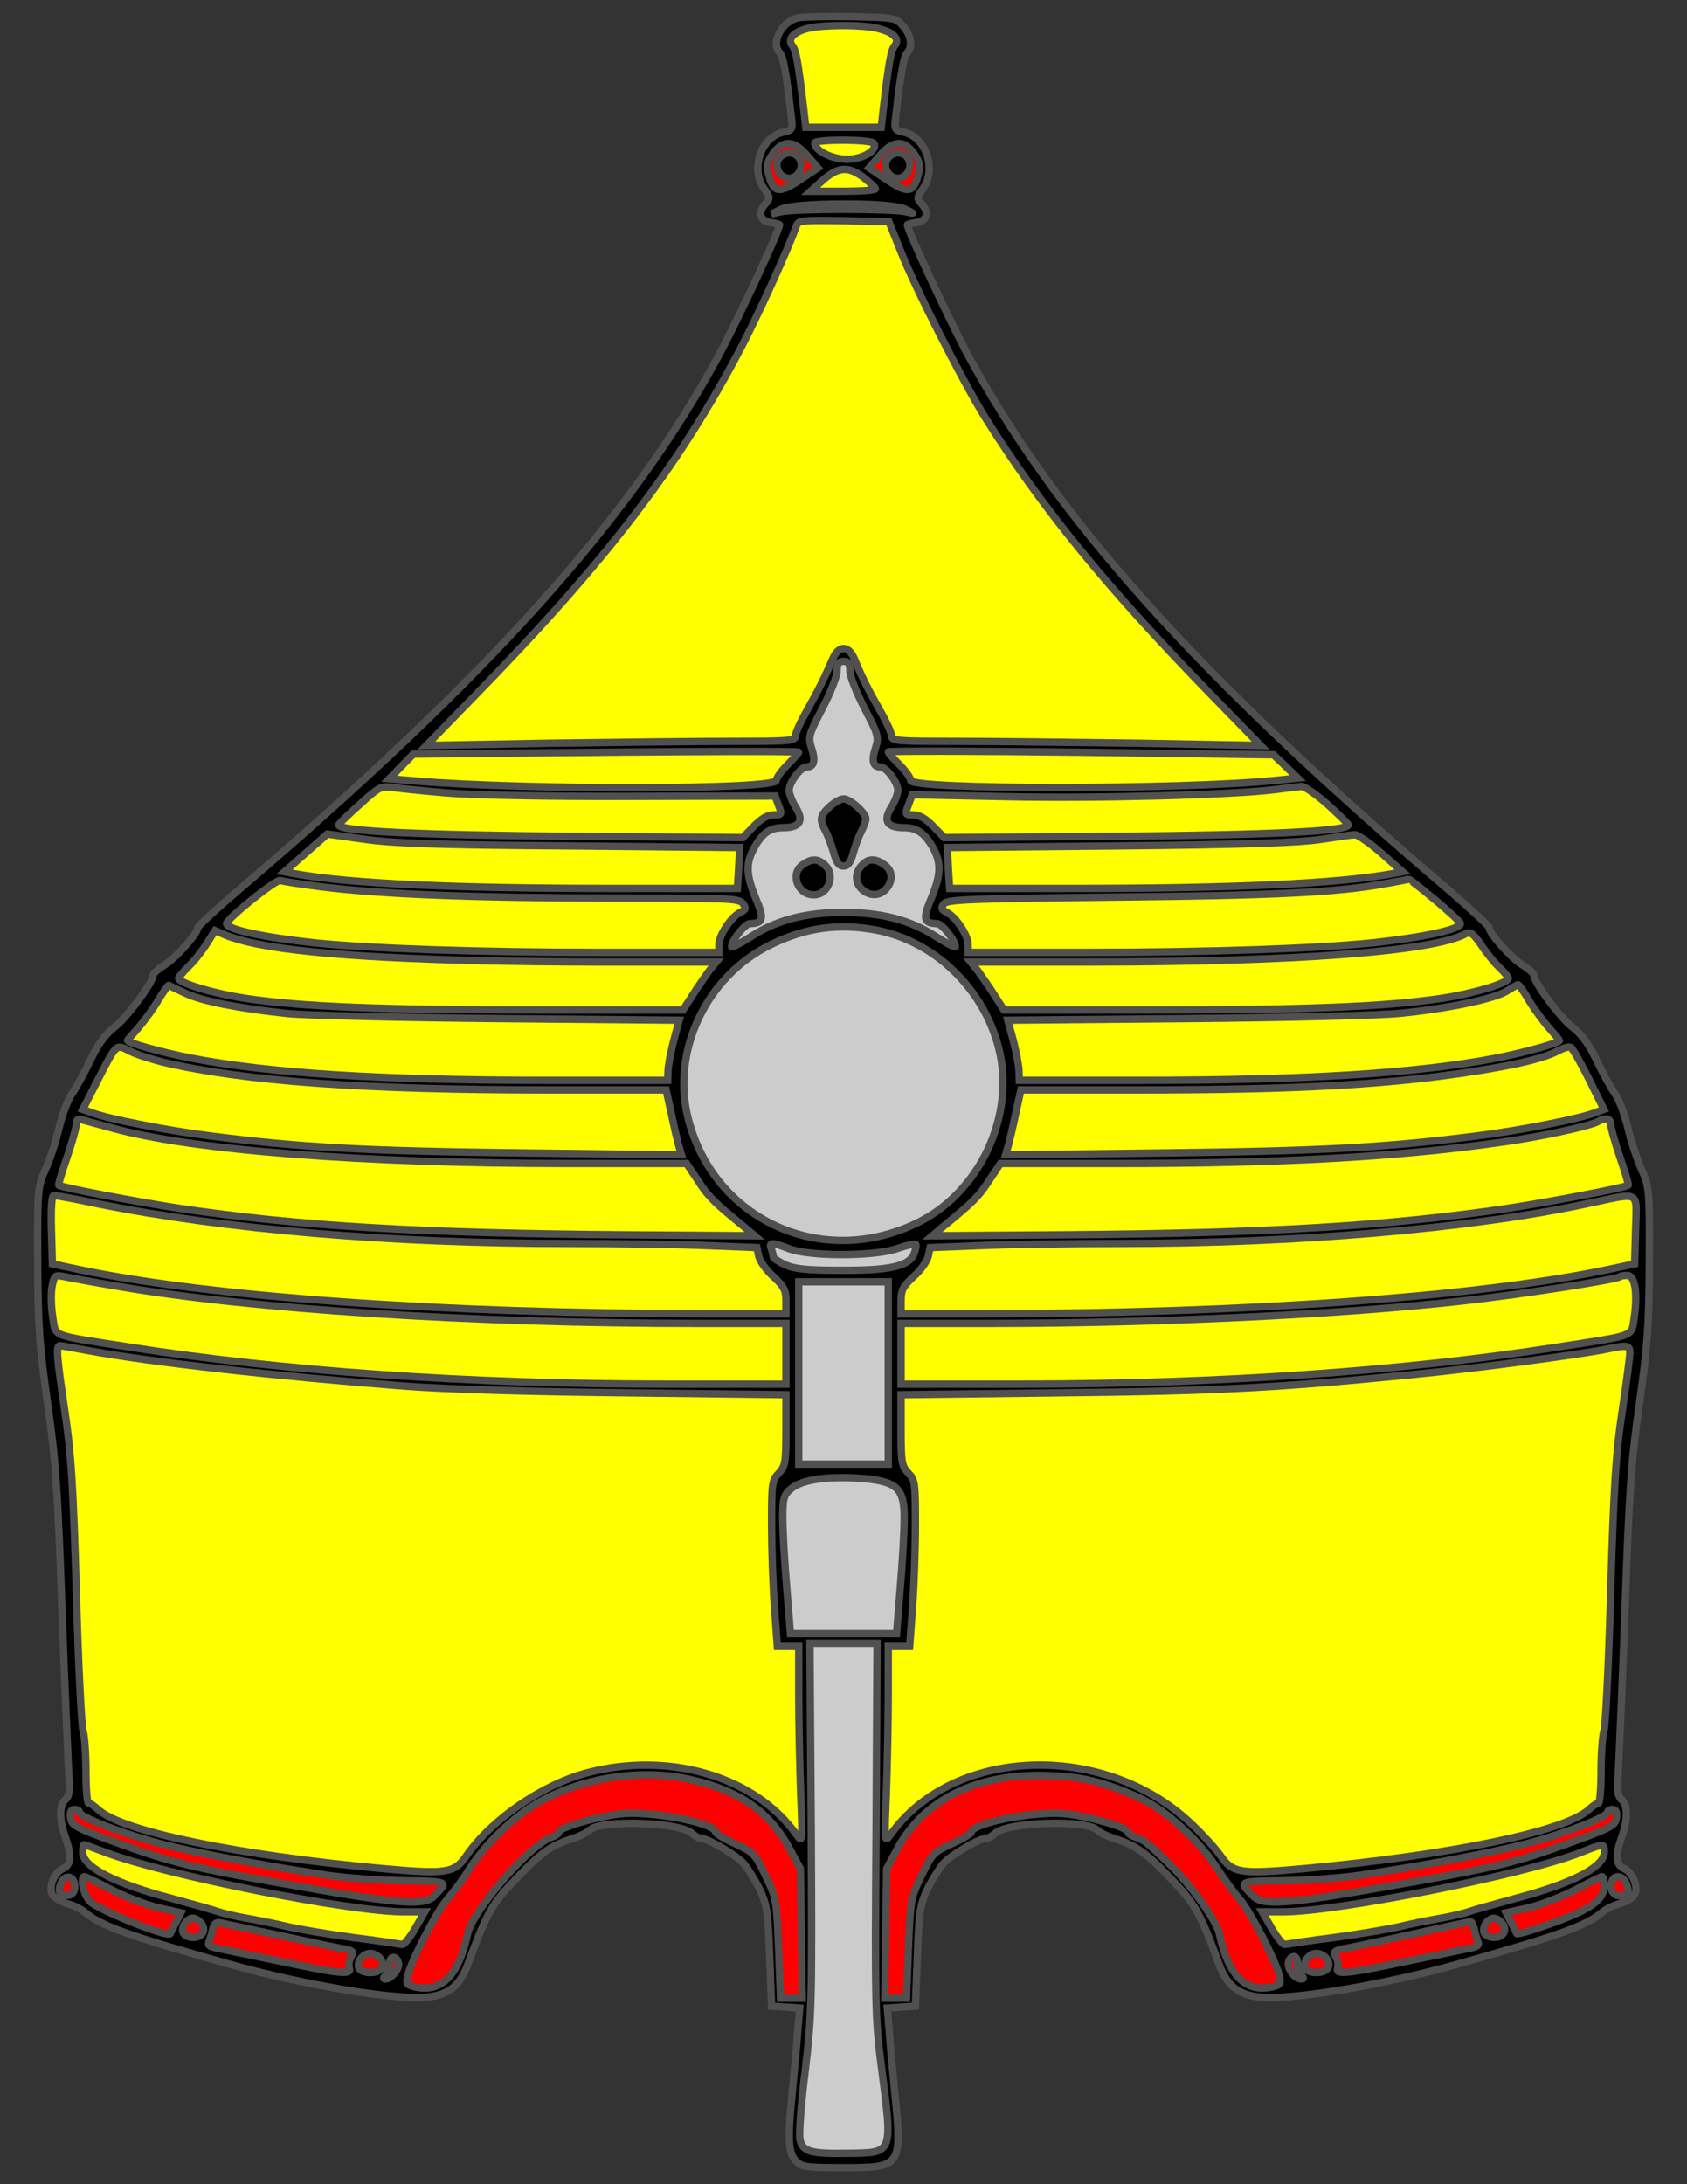 <?xml version="1.0" encoding="UTF-8" standalone="no"?>
<svg
   version="1.1"
   viewBox="67.5 60.75 229.5 297"
   width="229.5"
   height="297"
   preserveAspectRatio="xMidYMid meet"
   zoomAndPan="magnify"
   contentScriptType="application/ecmascript"
   contentStyleType="text/css"
   id="svg4685"
   xmlns="http://www.w3.org/2000/svg"
   xmlns:svg="http://www.w3.org/2000/svg"
   xmlns:rdf="http://www.w3.org/1999/02/22-rdf-syntax-ns#"
   xmlns:cc="http://creativecommons.org/ns#"
   xmlns:dc="http://purl.org/dc/elements/1.1/">
  <rect x="67.5" y="60.75" width="229.5" height="297" fill="#333333" stroke="none"/>
  <defs
     id="defs4402" />
  <g
     stroke="#505050"
     fill="#ffff00"
     stroke-opacity="1"
     stroke-dasharray="none"
     fill-opacity="1"
     id="g4683">
    <title
       id="title4406">Helm, Turkish</title>
    <g
       id="g4673">
      <title
         id="title4408">Art</title>
      <g
         id="g4671">
        <g
           id="g4413">
          <g
             id="outline-0">
            <path
               d="M 176.292 63.147 C 173.944 63.451 172.248 66.582 173.596 67.93 C 174.031 68.365 174.51 70.887 175.118 76.41 C 175.379 78.367 175.336 78.41 174.075 78.715 C 171.031 79.367 169.552 83.715 171.422 86.368 C 172.292 87.586 172.292 87.716 171.596 88.499 C 170.552 89.629 170.9 90.847 172.379 91.021 C 173.031 91.108 173.553 91.238 173.553 91.325 C 173.553 92.065 168.117 103.719 165.639 108.415 C 153.637 130.897 134.112 152.683 99.758 181.949 C 96.801 184.471 94.409 186.689 94.409 186.907 C 94.409 187.689 91.409 191.038 89.843 191.994 C 89.017 192.516 88.321 193.125 88.321 193.386 C 88.321 194.343 84.668 199.256 83.016 200.474 C 81.842 201.387 80.842 202.735 79.842 204.823 C 79.059 206.475 77.928 208.562 77.319 209.432 C 76.711 210.302 75.928 212.433 75.537 214.129 C 75.145 215.824 74.319 218.347 73.71 219.695 C 72.623 222.173 72.579 222.347 72.623 232.436 C 72.666 241.263 72.884 243.873 73.971 251.57 C 75.058 259.18 75.363 263.267 75.928 279.618 C 76.319 290.141 76.754 300.143 76.841 301.839 C 77.015 304.274 76.928 305.013 76.406 305.448 C 75.537 306.187 75.537 308.188 76.363 310.492 C 77.276 313.058 77.189 314.363 76.058 314.841 C 74.797 315.406 74.058 317.45 74.667 318.45 C 74.928 318.842 75.841 319.364 76.711 319.624 C 77.537 319.842 78.58 320.364 79.015 320.755 C 81.233 322.625 84.886 323.93 98.758 327.843 C 108.672 330.626 121.022 332.714 125.458 332.322 C 128.502 332.061 130.111 330.757 131.198 327.713 C 133.764 320.755 134.416 319.624 137.808 316.102 C 141.243 312.536 142.417 311.71 145.505 310.71 C 146.461 310.406 147.462 309.884 147.766 309.579 C 149.244 308.144 160.072 308.492 161.638 310.058 C 162.029 310.406 162.551 310.71 162.812 310.71 C 163.769 310.71 167.552 312.928 168.639 314.102 C 169.204 314.754 170.204 316.363 170.857 317.668 C 171.857 319.842 171.987 320.712 172.205 326.8 L 172.466 333.54 L 174.379 333.67 L 176.292 333.801 L 175.988 337.367 C 175.858 339.323 175.51 342.802 175.292 345.063 C 174.64 351.63 174.727 353.456 175.727 354.543 C 176.553 355.413 177.032 355.5 182.25 355.5 C 190.164 355.5 190.251 355.413 189.208 345.063 C 188.99 342.802 188.642 339.323 188.512 337.367 L 188.208 333.801 L 190.121 333.67 L 192.034 333.54 L 192.295 326.8 C 192.513 320.712 192.643 319.842 193.643 317.668 C 194.296 316.363 195.296 314.754 195.861 314.102 C 196.948 312.928 200.731 310.71 201.688 310.71 C 201.949 310.71 202.471 310.406 202.862 310.058 C 204.428 308.492 215.256 308.144 216.734 309.579 C 217.038 309.884 218.039 310.406 218.995 310.71 C 222.083 311.71 223.257 312.536 226.692 316.102 C 230.084 319.624 230.736 320.755 233.302 327.713 C 234.389 330.757 235.998 332.061 239.042 332.322 C 243.478 332.714 255.828 330.626 265.742 327.843 C 279.614 323.93 283.267 322.625 285.485 320.755 C 285.92 320.364 286.963 319.842 287.789 319.624 C 288.659 319.364 289.572 318.842 289.833 318.45 C 290.442 317.45 289.703 315.406 288.442 314.841 C 287.311 314.363 287.224 313.058 288.137 310.492 C 288.964 308.188 288.964 306.187 288.094 305.448 C 287.572 305.013 287.485 304.274 287.659 301.839 C 287.746 300.143 288.181 290.141 288.572 279.618 C 289.137 263.267 289.442 259.18 290.529 251.57 C 291.616 243.873 291.834 241.263 291.877 232.436 C 291.921 222.347 291.877 222.173 290.79 219.695 C 290.181 218.347 289.355 215.824 288.964 214.129 C 288.572 212.433 287.789 210.302 287.181 209.432 C 286.572 208.562 285.441 206.475 284.658 204.823 C 283.658 202.735 282.658 201.387 281.484 200.474 C 279.832 199.256 276.179 194.343 276.179 193.386 C 276.179 193.125 275.483 192.516 274.657 191.994 C 273.091 191.038 270.091 187.689 270.091 186.907 C 270.091 186.689 267.699 184.471 264.786 181.949 C 230.388 152.683 210.863 130.897 198.861 108.415 C 196.383 103.719 190.947 92.065 190.947 91.325 C 190.947 91.238 191.469 91.108 192.121 91.021 C 193.6 90.847 193.948 89.629 192.904 88.499 C 192.208 87.716 192.208 87.586 193.078 86.368 C 194.948 83.715 193.469 79.367 190.425 78.715 C 189.164 78.41 189.121 78.367 189.382 76.41 C 189.99 70.887 190.469 68.365 190.904 67.93 C 191.686 67.147 191.469 65.582 190.382 64.321 C 189.338 63.147 189.251 63.147 183.511 63.016 C 180.293 62.973 177.032 63.016 176.292 63.147 Z"
               fill="black"
               id="path4410" />
          </g>
        </g>
        <g
           id="g4417">
          <path
             d="M 186.773 64.582 C 189.034 65.104 189.99 66.017 189.208 66.973 C 188.686 67.582 188.381 69.452 187.642 75.758 L 187.381 78.062 L 182.25 78.062 L 177.119 78.062 L 176.858 75.758 C 176.119 69.452 175.814 67.582 175.292 66.973 C 174.553 66.06 175.466 65.06 177.51 64.582 C 179.554 64.103 184.729 64.103 186.773 64.582 Z"
             id="path4415" />
        </g>
        <g
           id="g4421">
          <path
             d="M 186.381 80.237 C 186.946 81.15 184.903 82.411 182.728 82.411 C 180.685 82.411 178.336 81.237 178.336 80.193 C 178.336 79.671 186.033 79.671 186.381 80.237 Z"
             id="path4419" />
        </g>
        <g
           id="g4426">
          <g
             id="garnished-0">
            <path
               d="M 177.336 81.933 L 178.771 83.585 L 176.292 85.237 C 173.466 87.107 172.727 86.977 172.074 84.498 C 171.77 83.237 171.857 82.759 172.683 81.585 C 174.075 79.715 175.553 79.845 177.336 81.933 Z"
               fill="#ff0000"
               id="path4423" />
          </g>
        </g>
        <g
           id="g4431">
          <g
             id="garnished-1">
            <path
               d="M 191.817 81.585 C 192.643 82.759 192.73 83.237 192.426 84.498 C 191.773 86.977 191.034 87.107 188.208 85.237 L 185.729 83.585 L 187.164 81.933 C 188.947 79.845 190.425 79.715 191.817 81.585 Z"
               fill="#ff0000"
               id="path4428" />
          </g>
        </g>
        <g
           id="g4435">
          <path
             d="M 184.99 84.89 C 185.859 85.585 186.555 86.238 186.599 86.412 C 186.599 86.629 184.598 86.759 182.163 86.759 L 177.771 86.759 L 179.467 85.237 C 181.554 83.411 182.902 83.324 184.99 84.89 Z"
             id="path4433" />
        </g>
        <g
           id="g4440">
          <g
             id="garnished-2">
            <path
               d="M 190.556 89.151 C 191.991 89.847 191.991 89.847 190.73 89.542 C 189.034 89.108 175.466 89.108 173.77 89.542 L 172.466 89.847 L 173.77 89.195 C 175.684 88.281 188.555 88.238 190.556 89.151 Z"
               fill="#ff0000"
               id="path4437" />
          </g>
        </g>
        <g
           id="g4444">
          <path
             d="M 189.99 94.804 C 192.034 99.979 198.383 112.459 201.514 117.504 C 209.124 129.68 218.082 140.681 232.476 155.423 L 238.999 162.12 L 222.518 161.815 C 213.429 161.685 202.123 161.555 197.383 161.555 C 189.469 161.555 188.773 161.511 188.773 160.772 C 188.773 160.38 188.077 158.858 187.251 157.423 C 185.685 154.684 184.685 152.683 183.728 150.335 C 182.902 148.422 181.554 148.465 180.728 150.466 C 179.684 152.901 178.815 154.64 177.249 157.423 C 176.423 158.858 175.727 160.38 175.727 160.772 C 175.727 161.511 175.031 161.555 167.117 161.555 C 162.377 161.555 151.071 161.685 141.982 161.815 L 125.501 162.12 L 132.024 155.423 C 150.071 136.942 159.898 124.07 168.378 107.893 C 170.813 103.197 174.684 94.717 175.858 91.412 C 176.119 90.717 176.727 90.673 182.293 90.76 L 188.425 90.891 L 189.99 94.804 Z"
             id="path4442" />
        </g>
        <g
           id="g4448">
          <path
             d="M 183.12 151.988 C 183.12 152.683 184.033 154.988 185.12 157.076 C 186.99 160.685 187.077 160.989 186.599 162.468 C 186.033 164.164 186.251 165.033 187.251 165.033 C 188.077 165.033 189.643 167.121 189.643 168.208 C 189.643 168.686 189.251 169.73 188.729 170.556 C 187.599 172.382 188.164 173.296 190.512 173.296 C 192.295 173.296 193.382 174.078 194.556 176.253 C 195.557 178.253 195.47 179.818 194.165 182.949 C 192.991 185.732 193.165 186.298 194.991 186.341 C 195.644 186.341 197.47 188.646 197.47 189.472 C 197.47 189.646 196.296 189.037 194.861 188.124 C 191.382 185.863 187.425 184.819 182.25 184.819 C 177.075 184.819 173.118 185.863 169.639 188.124 C 168.204 189.037 167.03 189.646 167.03 189.472 C 167.03 188.646 168.856 186.341 169.509 186.341 C 171.335 186.298 171.509 185.732 170.335 182.949 C 169.03 179.818 168.943 178.253 169.987 176.253 C 171.118 174.078 172.205 173.296 173.988 173.296 C 176.336 173.296 176.901 172.382 175.771 170.556 C 175.249 169.73 174.857 168.686 174.857 168.208 C 174.857 167.121 176.423 165.033 177.249 165.033 C 178.249 165.033 178.467 164.164 177.901 162.468 C 177.423 160.989 177.51 160.685 179.38 157.076 C 180.467 154.988 181.38 152.683 181.38 151.988 C 181.38 150.988 181.554 150.683 182.25 150.683 C 182.946 150.683 183.12 150.988 183.12 151.988 Z"
             fill="#ccc"
             id="path4446" />
        </g>
        <g
           id="g4452">
          <path
             d="M 176.162 163.033 C 176.162 163.12 175.466 163.903 174.64 164.729 C 173.814 165.555 173.118 166.512 173.118 166.86 C 173.118 168.164 139.025 168.208 124.066 166.947 L 120.457 166.642 L 122.066 164.99 L 123.718 163.294 L 135.677 163.163 C 161.377 162.903 176.162 162.859 176.162 163.033 Z"
             id="path4450" />
        </g>
        <g
           id="g4456">
          <path
             d="M 242.391 164.946 L 244.043 166.555 L 241.086 166.86 C 228.171 168.164 191.382 168.164 191.382 166.86 C 191.382 166.512 190.686 165.555 189.86 164.729 C 189.034 163.903 188.338 163.12 188.338 162.99 C 188.338 162.859 200.123 162.859 214.56 163.033 L 240.738 163.381 L 242.391 164.946 Z"
             id="path4454" />
        </g>
        <g
           id="g4460">
          <path
             d="M 128.111 168.556 C 131.502 168.86 141.678 169.078 153.376 169.034 L 172.944 168.991 L 173.422 170.295 C 173.901 171.513 173.857 171.556 172.727 171.556 C 171.944 171.556 171.031 172.078 170.031 173.122 L 168.552 174.644 L 145.505 174.47 C 124.197 174.296 113.456 173.774 113.586 172.904 C 113.586 172.774 114.891 171.513 116.456 170.121 C 119.022 167.773 119.37 167.599 120.848 167.816 C 121.718 167.947 125.023 168.295 128.111 168.556 Z"
             id="path4458" />
        </g>
        <g
           id="g4464">
          <path
             d="M 248.087 170.121 C 249.609 171.513 250.914 172.774 250.914 172.904 C 251.044 173.774 240.303 174.296 218.995 174.47 L 195.948 174.644 L 194.469 173.122 C 193.469 172.078 192.556 171.556 191.773 171.556 C 190.643 171.556 190.599 171.513 191.078 170.208 L 191.599 168.817 L 204.471 169.078 C 216.691 169.338 234.824 168.86 240.955 168.121 C 242.521 167.903 244.13 167.729 244.565 167.686 C 245 167.686 246.565 168.773 248.087 170.121 Z"
             id="path4462" />
        </g>
        <g
           id="g4468">
          <path
             d="M 117.022 174.861 C 120.935 175.426 127.023 175.644 145.07 175.774 L 168.117 175.992 L 167.987 178.775 L 167.813 181.558 L 150.81 181.558 C 129.198 181.558 115.108 180.906 107.585 179.558 L 106.194 179.297 L 109.107 176.731 C 110.716 175.339 112.021 174.165 112.021 174.165 C 112.021 174.165 114.282 174.47 117.022 174.861 Z"
             id="path4466" />
        </g>
        <g
           id="g4472">
          <path
             d="M 255.393 176.731 L 258.306 179.297 L 256.915 179.558 C 249.392 180.906 235.302 181.558 213.69 181.558 L 196.687 181.558 L 196.513 178.775 L 196.383 175.992 L 219.648 175.774 C 236.607 175.6 244.043 175.339 247.043 174.905 C 249.305 174.557 251.479 174.252 251.827 174.252 C 252.175 174.209 253.784 175.339 255.393 176.731 Z"
             id="path4470" />
        </g>
        <g
           id="g4476">
          <path
             d="M 111.282 181.34 C 119.196 182.341 132.198 182.862 150.897 182.862 C 166.552 182.862 168.074 182.906 168.552 183.602 C 169.03 184.254 168.987 184.428 168.204 184.819 C 166.943 185.428 165.291 187.95 165.291 189.211 L 165.291 190.255 L 149.331 190.255 C 132.763 190.255 117.717 189.733 110.238 188.95 C 103.367 188.211 98.323 187.124 98.323 186.341 C 98.323 185.689 105.063 180.297 105.628 180.471 C 105.976 180.601 108.499 180.993 111.282 181.34 Z"
             id="path4474" />
        </g>
        <g
           id="g4480">
          <path
             d="M 262.742 183.123 C 264.612 184.689 266.177 186.124 266.177 186.341 C 266.177 187.124 261.133 188.211 254.262 188.95 C 246.783 189.733 231.737 190.255 215.212 190.255 L 199.209 190.255 L 199.209 189.211 C 199.209 187.95 197.557 185.428 196.296 184.819 C 195.557 184.428 195.47 184.21 195.904 183.645 C 196.339 183.08 199.122 182.949 219.213 182.732 C 241.26 182.515 249.522 182.08 255.958 180.906 C 257.654 180.601 259.089 180.34 259.176 180.297 C 259.219 180.297 260.872 181.558 262.742 183.123 Z"
             id="path4478" />
        </g>
        <g
           id="g4484">
          <path
             d="M 186.642 187.211 C 194.556 188.69 201.253 195.082 203.34 203.17 C 205.732 212.346 200.818 222.913 192.252 227.044 C 179.336 233.306 164.725 226.696 161.16 212.998 C 158.724 203.736 163.551 193.516 172.335 189.211 C 177.032 186.907 181.554 186.254 186.642 187.211 Z"
             fill="#ccc"
             id="path4482" />
        </g>
        <g
           id="g4488">
          <path
             d="M 102.585 189.124 C 110.194 190.69 126.023 191.516 148.897 191.56 L 164.943 191.56 L 163.986 192.734 C 163.508 193.429 162.464 194.864 161.768 195.995 L 160.42 198.082 L 140.373 198.082 C 119.413 198.082 108.629 197.648 100.976 196.517 C 96.627 195.865 91.8 194.43 91.8 193.777 C 91.8 193.603 92.409 192.908 93.148 192.168 C 93.887 191.473 94.975 190.081 95.583 189.124 L 96.757 187.298 L 98.192 187.907 C 98.975 188.255 100.932 188.82 102.585 189.124 Z"
             id="path4486" />
        </g>
        <g
           id="g4492">
          <path
             d="M 271.569 192.386 C 272.178 192.995 272.7 193.603 272.7 193.777 C 272.7 194.43 267.916 195.865 263.524 196.517 C 255.871 197.648 245.087 198.082 224.127 198.082 L 204.08 198.082 L 202.732 195.995 C 202.036 194.864 200.992 193.429 200.514 192.734 L 199.557 191.56 L 215.386 191.56 C 243.782 191.56 262.568 190.125 266.96 187.689 C 267.525 187.385 267.96 187.733 269.047 189.298 C 269.786 190.429 270.917 191.82 271.569 192.386 Z"
             id="path4490" />
        </g>
        <g
           id="g4496">
          <path
             d="M 92.67 195.778 C 94.888 196.865 99.975 197.865 106.585 198.561 C 109.107 198.822 122.11 199.126 135.503 199.256 L 159.898 199.474 L 159.116 202.387 C 158.724 203.953 158.376 205.779 158.376 206.432 L 158.333 207.649 L 142.156 207.649 C 119.326 207.649 104.193 206.692 93.366 204.605 C 89.452 203.822 84.842 202.561 84.842 202.214 C 84.842 202.17 85.495 201.431 86.277 200.561 C 87.017 199.691 88.278 198.039 88.974 196.821 C 89.713 195.604 90.365 194.69 90.496 194.734 C 90.626 194.821 91.583 195.299 92.67 195.778 Z"
             id="path4494" />
        </g>
        <g
           id="g4500">
          <path
             d="M 275.526 196.821 C 276.266 198.039 277.483 199.691 278.266 200.561 C 279.005 201.431 279.658 202.17 279.658 202.214 C 279.658 202.561 275.048 203.822 271.134 204.605 C 260.307 206.692 245.174 207.649 222.387 207.649 L 206.167 207.649 L 206.124 206.432 C 206.124 205.779 205.776 203.953 205.384 202.387 L 204.602 199.474 L 228.997 199.256 C 242.608 199.126 255.48 198.822 258.132 198.517 C 264.655 197.865 270.7 196.56 272.396 195.56 C 273.178 195.082 273.874 194.647 274.004 194.647 C 274.135 194.647 274.831 195.604 275.526 196.821 Z"
             id="path4498" />
        </g>
        <g
           id="g4504">
          <path
             d="M 89.843 205.214 C 100.802 207.78 117.109 208.954 142.026 208.954 L 158.116 208.954 L 158.855 212.302 C 159.246 214.172 159.725 216.172 159.898 216.738 L 160.203 217.781 L 138.504 217.52 C 117.065 217.26 108.499 216.781 96.149 215.216 C 90.496 214.52 82.016 212.867 79.972 212.041 L 78.754 211.606 L 80.711 207.78 C 83.407 202.561 83.233 202.692 85.19 203.692 C 86.06 204.127 88.191 204.823 89.843 205.214 Z"
             id="path4502" />
        </g>
        <g
           id="g4508">
          <path
             d="M 283.658 207.475 L 285.702 211.606 L 284.528 212.041 C 282.484 212.867 274.004 214.52 268.351 215.216 C 256.001 216.781 247.435 217.26 225.996 217.52 L 204.297 217.781 L 204.602 216.738 C 204.775 216.172 205.254 214.172 205.645 212.302 L 206.384 208.954 L 222.474 208.954 C 244.086 208.954 256.871 208.214 268.569 206.345 C 274.483 205.388 277.57 204.605 279.44 203.649 C 280.136 203.257 280.919 203.04 281.18 203.17 C 281.397 203.257 282.528 205.214 283.658 207.475 Z"
             id="path4506" />
        </g>
        <g
           id="g4512">
          <path
             d="M 82.886 214.172 C 93.757 217.173 116.935 218.955 144.722 218.955 L 160.899 218.955 L 162.464 221.304 C 163.899 223.521 164.638 224.217 168.726 227.566 L 170.161 228.783 L 152.202 228.653 C 124.632 228.435 108.281 227.479 91.8 225.043 C 86.147 224.174 75.797 222.217 75.493 221.912 C 75.406 221.825 75.928 220.13 76.624 218.086 C 77.319 216.042 77.885 214.042 77.885 213.563 C 77.885 212.954 78.102 212.824 78.885 213.085 C 79.407 213.215 81.233 213.737 82.886 214.172 Z"
             id="path4510" />
        </g>
        <g
           id="g4516">
          <path
             d="M 286.615 213.607 C 286.615 214.042 287.181 216.042 287.876 218.086 C 288.572 220.13 289.094 221.825 289.007 221.912 C 288.703 222.217 278.353 224.174 272.7 225.043 C 256.219 227.479 239.868 228.435 212.298 228.653 L 194.339 228.783 L 195.774 227.566 C 199.862 224.217 200.601 223.521 202.036 221.304 L 203.601 218.955 L 219.604 218.955 C 241.608 218.955 257.567 218.086 271.613 216.085 C 276.788 215.39 283.832 213.868 284.876 213.259 C 285.92 212.65 286.615 212.824 286.615 213.607 Z"
             id="path4514" />
        </g>
        <g
           id="g4520">
          <path
             d="M 80.798 224.435 C 98.019 227.913 120.588 229.827 144.461 229.827 C 151.549 229.827 160.29 229.957 163.899 230.131 L 170.465 230.392 L 170.726 231.61 C 170.9 232.262 171.77 233.523 172.727 234.349 C 174.162 235.697 174.423 236.176 174.423 237.654 L 174.423 239.394 L 163.029 239.394 C 127.937 239.35 96.236 237.132 78.32 233.393 L 74.623 232.61 L 74.493 227.957 C 74.406 224.869 74.536 223.304 74.841 223.304 C 75.102 223.304 77.754 223.782 80.798 224.435 Z"
             id="path4518" />
        </g>
        <g
           id="g4524">
          <path
             d="M 290.007 227.957 L 289.877 232.61 L 286.18 233.393 C 268.264 237.132 236.563 239.35 201.514 239.394 L 190.077 239.394 L 190.077 237.654 C 190.077 236.176 190.338 235.697 191.773 234.349 C 192.73 233.523 193.6 232.262 193.774 231.61 L 194.035 230.392 L 200.601 230.131 C 204.21 229.957 212.951 229.827 220.039 229.827 C 243.782 229.827 267.525 227.826 283.354 224.435 C 290.833 222.869 290.138 222.478 290.007 227.957 Z"
             id="path4522" />
        </g>
        <g
           id="g4528">
          <path
             d="M 174.901 230.566 C 177.727 231.61 186.468 231.61 189.556 230.523 C 190.817 230.088 191.947 229.827 192.078 229.957 C 192.165 230.044 192.078 230.61 191.86 231.218 C 191.208 232.914 188.599 233.523 181.815 233.48 C 177.249 233.48 175.597 233.306 174.336 232.74 C 173.422 232.305 172.683 231.827 172.683 231.61 C 172.683 231.392 172.553 230.914 172.422 230.523 C 172.074 229.653 172.553 229.653 174.901 230.566 Z"
             fill="#ccc"
             id="path4526" />
        </g>
        <g
           id="g4532">
          <path
             d="M 83.755 235.697 C 101.845 238.785 131.633 240.698 162.377 240.698 L 174.423 240.698 L 174.423 244.829 L 174.423 248.96 L 158.029 248.96 C 131.328 248.96 105.933 247.178 85.06 243.916 C 74.188 242.22 75.102 242.612 74.667 239.785 C 74.449 238.437 74.406 236.611 74.58 235.697 C 74.884 234.132 74.971 234.088 76.276 234.349 C 77.058 234.523 80.407 235.132 83.755 235.697 Z"
             id="path4530" />
        </g>
        <g
           id="g4536">
          <path
             d="M 289.92 235.741 C 290.094 236.654 290.051 238.437 289.833 239.785 C 289.398 242.612 290.312 242.22 279.44 243.916 C 258.567 247.178 233.172 248.96 206.515 248.96 L 190.077 248.96 L 190.077 244.829 L 190.077 240.698 L 202.166 240.698 C 225.083 240.698 250.348 239.481 266.786 237.611 C 274.265 236.785 287.485 234.741 287.876 234.349 C 287.963 234.262 288.398 234.175 288.833 234.175 C 289.398 234.175 289.703 234.654 289.92 235.741 Z"
             id="path4534" />
        </g>
        <g
           id="g4540">
          <path
             d="M 188.338 247.438 L 188.338 259.832 L 182.25 259.832 L 176.162 259.832 L 176.162 247.438 L 176.162 235.045 L 182.25 235.045 L 188.338 235.045 L 188.338 247.438 Z"
             fill="#ccc"
             id="path4538" />
        </g>
        <g
           id="g4544">
          <path
             d="M 79.45 244.394 C 88.147 246.003 104.976 247.873 122.457 249.221 C 128.067 249.656 139.852 250.004 153.028 250.135 L 174.423 250.395 L 174.423 255.179 C 174.423 259.571 174.336 260.093 173.466 261.049 C 172.509 262.006 172.466 262.441 172.466 268.007 C 172.466 271.269 172.64 276.356 172.857 279.27 L 173.249 284.619 L 174.684 284.619 L 176.162 284.619 L 176.162 291.272 C 176.162 294.968 176.292 300.969 176.423 304.665 C 176.684 311.275 176.684 311.362 175.858 310.232 C 170.248 302.274 158.42 298.838 147.244 301.839 C 141.156 303.491 134.329 308.188 130.937 313.102 C 129.328 315.45 128.241 315.624 119.631 314.841 C 99.758 313.015 83.973 309.753 80.842 306.796 C 80.32 306.318 79.755 305.926 79.537 305.926 C 79.363 305.926 79.189 304.013 79.189 301.621 C 79.189 299.273 79.015 296.795 78.798 296.099 C 78.58 295.403 78.146 286.923 77.885 277.226 C 77.45 262.702 77.189 258.397 76.319 252.657 C 75.189 245.003 75.102 243.742 75.667 243.742 C 75.884 243.742 77.58 244.047 79.45 244.394 Z"
             id="path4542" />
        </g>
        <g
           id="g4548">
          <path
             d="M 289.224 244.699 C 289.224 245.264 288.746 248.83 288.181 252.657 C 287.311 258.397 287.05 262.702 286.615 277.226 C 286.354 286.923 285.92 295.403 285.702 296.099 C 285.485 296.795 285.311 299.273 285.311 301.621 C 285.311 304.013 285.137 305.926 284.963 305.926 C 284.745 305.926 284.18 306.318 283.658 306.796 C 280.527 309.753 264.742 313.015 244.869 314.841 C 236.259 315.624 235.172 315.45 233.563 313.102 C 232.867 312.101 230.954 310.014 229.301 308.492 C 217.43 297.49 197.035 298.36 188.642 310.232 C 187.816 311.362 187.816 311.275 188.077 304.665 C 188.208 300.969 188.338 294.968 188.338 291.272 L 188.338 284.619 L 189.816 284.619 L 191.251 284.619 L 191.643 279.27 C 191.86 276.356 192.034 271.269 192.034 268.007 C 192.034 262.441 191.991 262.006 191.078 261.049 C 190.164 260.093 190.077 259.571 190.077 255.179 L 190.077 250.395 L 211.516 250.135 C 232.998 249.917 241.825 249.439 260.089 247.612 C 268.569 246.786 282.223 244.96 285.963 244.221 C 288.877 243.612 289.224 243.655 289.224 244.699 Z"
             id="path4546" />
        </g>
        <g
           id="g4552">
          <path
             d="M 185.381 261.832 C 189.556 262.267 190.512 263.224 190.512 267.137 C 190.512 268.746 190.295 272.921 189.99 276.443 L 189.469 282.879 L 182.25 282.879 L 175.031 282.879 L 174.51 276.443 C 174.205 272.921 173.988 268.746 173.988 267.094 C 173.988 264.485 174.118 264.05 175.118 263.18 C 176.64 261.876 180.337 261.397 185.381 261.832 Z"
             fill="#ccc"
             id="path4550" />
        </g>
        <g
           id="g4556">
          <path
             d="M 186.686 309.492 C 186.512 333.192 186.555 335.323 187.425 341.933 C 188.947 353.717 189.034 353.456 182.859 353.543 C 177.814 353.63 176.727 353.326 176.336 351.717 C 176.162 351.064 176.466 346.89 177.032 342.411 C 177.945 334.67 177.988 333.192 177.858 309.231 L 177.684 284.184 L 182.25 284.184 L 186.816 284.184 L 186.686 309.492 Z"
             fill="#ccc"
             id="path4554" />
        </g>
        <g
           id="g4561">
          <g
             id="garnished-3">
            <path
               d="M 160.942 302.622 C 167.9 304.1 172.118 306.97 174.901 312.101 L 176.379 314.841 L 176.51 323.625 L 176.64 332.453 L 175.162 332.453 L 173.683 332.453 L 173.422 325.712 C 173.162 319.103 173.118 318.842 171.64 315.798 C 170.204 312.797 170.031 312.623 167.508 311.449 C 166.03 310.797 164.856 310.058 164.856 309.884 C 164.856 308.666 156.463 307.014 152.245 307.361 C 149.201 307.622 143.548 309.231 143.548 309.84 C 143.548 310.058 143.113 310.362 142.591 310.536 C 139.678 311.449 131.807 320.494 131.111 323.712 C 129.893 329.365 127.589 331.713 123.979 330.931 C 122.849 330.67 122.718 330.496 122.936 329.496 C 123.371 327.495 126.936 320.581 128.371 318.972 C 129.111 318.146 130.502 316.276 131.415 314.798 C 133.329 311.797 136.808 308.318 139.895 306.361 C 145.766 302.665 154.115 301.187 160.942 302.622 Z"
               fill="#ff0000"
               id="path4558" />
          </g>
        </g>
        <g
           id="g4566">
          <g
             id="garnished-4">
            <path
               d="M 218.126 303.491 C 220.039 304.1 222.605 305.187 223.866 305.926 C 227.04 307.753 231.041 311.623 233.041 314.754 C 233.998 316.233 235.389 318.146 236.129 318.972 C 237.564 320.581 241.129 327.495 241.564 329.496 C 241.782 330.496 241.651 330.67 240.521 330.931 C 236.911 331.713 234.607 329.365 233.389 323.712 C 232.998 321.929 229.693 317.276 226.779 314.406 C 223.518 311.232 223.083 310.884 221.909 310.536 C 221.387 310.362 220.952 310.058 220.952 309.84 C 220.952 309.231 215.299 307.622 212.255 307.361 C 208.037 307.014 199.644 308.666 199.644 309.884 C 199.644 310.058 198.47 310.797 196.992 311.449 C 194.469 312.623 194.296 312.797 192.86 315.798 C 191.382 318.842 191.338 319.103 191.078 325.712 L 190.817 332.453 L 189.338 332.453 L 187.86 332.453 L 187.99 323.625 L 188.121 314.841 L 189.599 312.101 C 193.295 305.318 200.601 301.795 210.298 302.187 C 213.429 302.317 215.647 302.665 218.126 303.491 Z"
               fill="#ff0000"
               id="path4563" />
          </g>
        </g>
        <g
           id="g4571">
          <g
             id="garnished-5">
            <path
               d="M 78.32 307.188 C 78.32 307.84 84.408 310.188 89.669 311.536 C 94.496 312.754 102.454 314.276 111.847 315.711 C 114.369 316.102 119.109 316.45 122.37 316.493 C 128.676 316.58 128.545 316.537 126.502 318.624 C 125.284 319.885 121.588 319.624 109.064 317.407 C 94.018 314.798 91.017 314.102 83.538 311.362 C 77.754 309.275 77.232 308.97 77.102 307.927 C 77.015 307.144 77.145 306.796 77.624 306.796 C 78.015 306.796 78.32 306.97 78.32 307.188 Z"
               fill="#ff0000"
               id="path4568" />
          </g>
        </g>
        <g
           id="g4576">
          <g
             id="garnished-6">
            <path
               d="M 287.398 307.927 C 287.268 308.97 286.746 309.275 280.962 311.362 C 273.483 314.102 270.482 314.798 255.436 317.407 C 242.912 319.624 239.216 319.885 238.042 318.624 C 235.955 316.537 235.824 316.58 242.13 316.493 C 245.391 316.45 250.131 316.102 252.653 315.711 C 262.046 314.276 270.004 312.754 274.831 311.536 C 280.092 310.188 286.18 307.84 286.18 307.188 C 286.18 306.97 286.485 306.796 286.876 306.796 C 287.355 306.796 287.485 307.144 287.398 307.927 Z"
               fill="#ff0000"
               id="path4573" />
          </g>
        </g>
        <g
           id="g4580">
          <path
             d="M 81.972 312.667 C 90.148 315.754 115.108 320.712 122.457 320.712 L 125.284 320.712 L 123.979 322.973 C 123.24 324.234 122.457 325.234 122.196 325.147 C 121.936 325.104 118.848 324.625 115.369 324.19 C 111.847 323.712 107.803 323.016 106.368 322.668 C 104.933 322.321 102.498 321.842 101.019 321.581 C 99.497 321.32 97.714 320.885 97.105 320.668 C 96.497 320.451 93.713 319.668 90.974 318.929 C 83.146 316.885 78.754 314.624 78.754 312.623 C 78.754 312.058 78.841 311.58 78.928 311.58 C 79.015 311.58 80.363 312.058 81.972 312.667 Z"
             id="path4578" />
        </g>
        <g
           id="g4584">
          <path
             d="M 285.746 312.623 C 285.746 314.624 281.354 316.885 273.526 318.929 C 270.787 319.668 268.003 320.451 267.395 320.668 C 266.786 320.885 265.003 321.32 263.481 321.581 C 262.002 321.842 259.567 322.321 258.132 322.668 C 256.697 323.016 252.653 323.712 249.131 324.19 C 245.652 324.625 242.564 325.104 242.304 325.147 C 242.043 325.234 241.26 324.234 240.521 322.973 L 239.216 320.712 L 242.043 320.712 C 249.392 320.712 274.613 315.711 282.354 312.71 C 285.789 311.362 285.746 311.362 285.746 312.623 Z"
             id="path4582" />
        </g>
        <g
           id="g4589">
          <g
             id="garnished-7">
            <path
               d="M 77.667 317.233 C 77.667 317.928 77.406 318.363 76.841 318.45 C 75.71 318.668 75.319 318.059 75.754 316.885 C 76.276 315.537 77.667 315.798 77.667 317.233 Z"
               fill="#ff0000"
               id="path4586" />
          </g>
        </g>
        <g
           id="g4594">
          <g
             id="garnished-8">
            <path
               d="M 82.581 317.668 C 84.408 318.624 87.321 319.755 89.017 320.146 L 92.104 320.842 L 91.409 322.19 C 91.017 322.929 90.669 323.582 90.669 323.669 C 90.365 324.277 81.059 320.538 79.755 319.32 C 78.885 318.494 78.32 315.928 79.015 315.928 C 79.146 315.928 80.755 316.711 82.581 317.668 Z"
               fill="#ff0000"
               id="path4591" />
          </g>
        </g>
        <g
           id="g4599">
          <g
             id="garnished-9">
            <path
               d="M 285.746 317.146 C 285.746 318.755 284.441 319.929 281.18 321.277 C 278.353 322.451 273.961 323.886 273.831 323.669 C 273.831 323.582 273.483 322.929 273.091 322.19 L 272.396 320.842 L 275.483 320.146 C 277.179 319.755 280.049 318.624 281.832 317.711 C 283.615 316.754 285.224 315.972 285.441 315.928 C 285.615 315.928 285.746 316.493 285.746 317.146 Z"
               fill="#ff0000"
               id="path4596" />
          </g>
        </g>
        <g
           id="g4604">
          <g
             id="garnished-10">
            <path
               d="M 288.746 316.885 C 289.224 318.102 289.007 318.537 287.876 318.537 C 286.92 318.537 286.398 317.581 286.789 316.58 C 287.137 315.58 288.311 315.798 288.746 316.885 Z"
               fill="#ff0000"
               id="path4601" />
          </g>
        </g>
        <g
           id="g4609">
          <g
             id="garnished-11">
            <path
               d="M 94.844 322.234 C 95.627 323.147 95.062 324.19 93.757 324.19 C 93.148 324.19 92.539 323.886 92.409 323.538 C 92.104 322.799 92.931 321.581 93.757 321.581 C 94.061 321.581 94.54 321.886 94.844 322.234 Z"
               fill="#ff0000"
               id="path4606" />
          </g>
        </g>
        <g
           id="g4614">
          <g
             id="garnished-12">
            <path
               d="M 271.83 322.234 C 272.613 323.147 272.048 324.19 270.743 324.19 C 270.134 324.19 269.525 323.886 269.395 323.538 C 269.091 322.799 269.917 321.581 270.743 321.581 C 271.047 321.581 271.526 321.886 271.83 322.234 Z"
               fill="#ff0000"
               id="path4611" />
          </g>
        </g>
        <g
           id="g4619">
          <g
             id="garnished-13">
            <path
               d="M 105.933 324.016 C 110.021 324.886 113.847 325.712 114.5 325.799 C 115.543 326.017 115.63 326.147 115.239 326.887 C 114.978 327.365 114.891 328.017 115.021 328.365 C 115.369 329.322 113.717 329.148 105.498 327.408 C 101.454 326.582 97.54 325.756 96.888 325.625 C 95.975 325.452 95.714 325.234 95.975 324.669 C 96.105 324.277 96.366 323.538 96.453 323.016 C 96.627 322.277 96.931 322.06 97.627 322.234 C 98.106 322.364 101.889 323.147 105.933 324.016 Z"
               fill="#ff0000"
               id="path4616" />
          </g>
        </g>
        <g
           id="g4624">
          <g
             id="garnished-14">
            <path
               d="M 268.047 322.973 C 268.134 323.538 268.395 324.277 268.525 324.669 C 268.786 325.234 268.525 325.452 267.612 325.625 C 266.96 325.756 263.09 326.582 259.002 327.408 C 250.783 329.148 249.131 329.322 249.479 328.365 C 249.609 328.017 249.522 327.365 249.261 326.887 C 248.87 326.147 249 326.017 250.218 325.756 C 251.001 325.625 255.132 324.756 259.437 323.799 C 263.742 322.842 267.395 322.06 267.525 322.06 C 267.699 322.016 267.916 322.451 268.047 322.973 Z"
               fill="#ff0000"
               id="path4621" />
          </g>
        </g>
        <g
           id="g4629">
          <g
             id="garnished-15">
            <path
               d="M 119.196 327.017 C 120.022 328.017 119.37 328.974 117.891 328.974 C 117.109 328.974 116.456 328.713 116.326 328.322 C 115.978 327.495 116.891 326.365 117.891 326.365 C 118.326 326.365 118.892 326.669 119.196 327.017 Z"
               fill="#ff0000"
               id="path4626" />
          </g>
        </g>
        <g
           id="g4634">
          <g
             id="garnished-16">
            <path
               d="M 247.913 327.017 C 248.739 328.017 248.087 328.974 246.609 328.974 C 245.826 328.974 245.174 328.713 245.043 328.322 C 244.695 327.495 245.608 326.365 246.609 326.365 C 247.043 326.365 247.609 326.669 247.913 327.017 Z"
               fill="#ff0000"
               id="path4631" />
          </g>
        </g>
        <g
           id="g4639">
          <g
             id="garnished-17">
            <path
               d="M 121.718 327.756 C 121.849 328.495 120.718 329.844 119.935 329.844 C 119.587 329.844 119.631 329.67 119.979 329.322 C 120.283 329.017 120.501 328.322 120.501 327.756 C 120.501 326.626 121.501 326.626 121.718 327.756 Z"
               fill="#ff0000"
               id="path4636" />
          </g>
        </g>
        <g
           id="g4644">
          <g
             id="garnished-18">
            <path
               d="M 243.999 327.8 C 243.999 328.365 244.217 329.017 244.521 329.322 C 244.869 329.67 244.913 329.844 244.565 329.844 C 243.391 329.844 242.26 327.843 242.999 327.104 C 243.565 326.495 243.999 326.8 243.999 327.8 Z"
               fill="#ff0000"
               id="path4641" />
          </g>
        </g>
        <g
           id="g4649">
          <g
             id="outline-1">
            <path
               d="M 173.553 82.193 C 172.422 83.585 174.118 85.716 175.64 84.759 C 177.119 83.802 176.597 81.541 174.857 81.541 C 174.423 81.541 173.857 81.846 173.553 82.193 Z"
               fill="black"
               id="path4646" />
          </g>
        </g>
        <g
           id="g4654">
          <g
             id="outline-2">
            <path
               d="M 188.338 82.193 C 187.207 83.585 188.903 85.716 190.425 84.759 C 191.904 83.802 191.382 81.541 189.643 81.541 C 189.208 81.541 188.642 81.846 188.338 82.193 Z"
               fill="black"
               id="path4651" />
          </g>
        </g>
        <g
           id="g4659">
          <g
             id="outline-3">
            <path
               d="M 180.337 170.469 C 179.032 171.687 178.945 172.165 179.858 173.861 C 180.206 174.557 180.685 175.861 180.945 176.818 C 181.293 178.036 181.641 178.514 182.25 178.514 C 182.859 178.514 183.207 178.036 183.555 176.818 C 183.815 175.861 184.294 174.557 184.642 173.861 C 184.99 173.209 185.294 172.382 185.294 172.078 C 185.294 171.295 183.163 169.382 182.25 169.382 C 181.859 169.382 180.989 169.86 180.337 170.469 Z"
               fill="black"
               id="path4656" />
          </g>
        </g>
        <g
           id="g4664">
          <g
             id="outline-4">
            <path
               d="M 176.684 178.34 C 174.944 179.558 175.988 182.428 178.206 182.428 C 180.206 182.428 181.206 179.731 179.728 178.383 C 178.728 177.47 177.945 177.47 176.684 178.34 Z"
               fill="black"
               id="path4661" />
          </g>
        </g>
        <g
           id="g4669">
          <g
             id="outline-5">
            <path
               d="M 184.729 178.427 C 183.772 179.471 183.815 180.819 184.772 181.688 C 185.816 182.645 187.164 182.602 188.034 181.645 C 189.034 180.514 188.947 179.123 187.816 178.34 C 186.555 177.427 185.598 177.47 184.729 178.427 Z"
               fill="black"
               id="path4666" />
          </g>
        </g>
      </g>
    </g>
  </g>
</svg>
